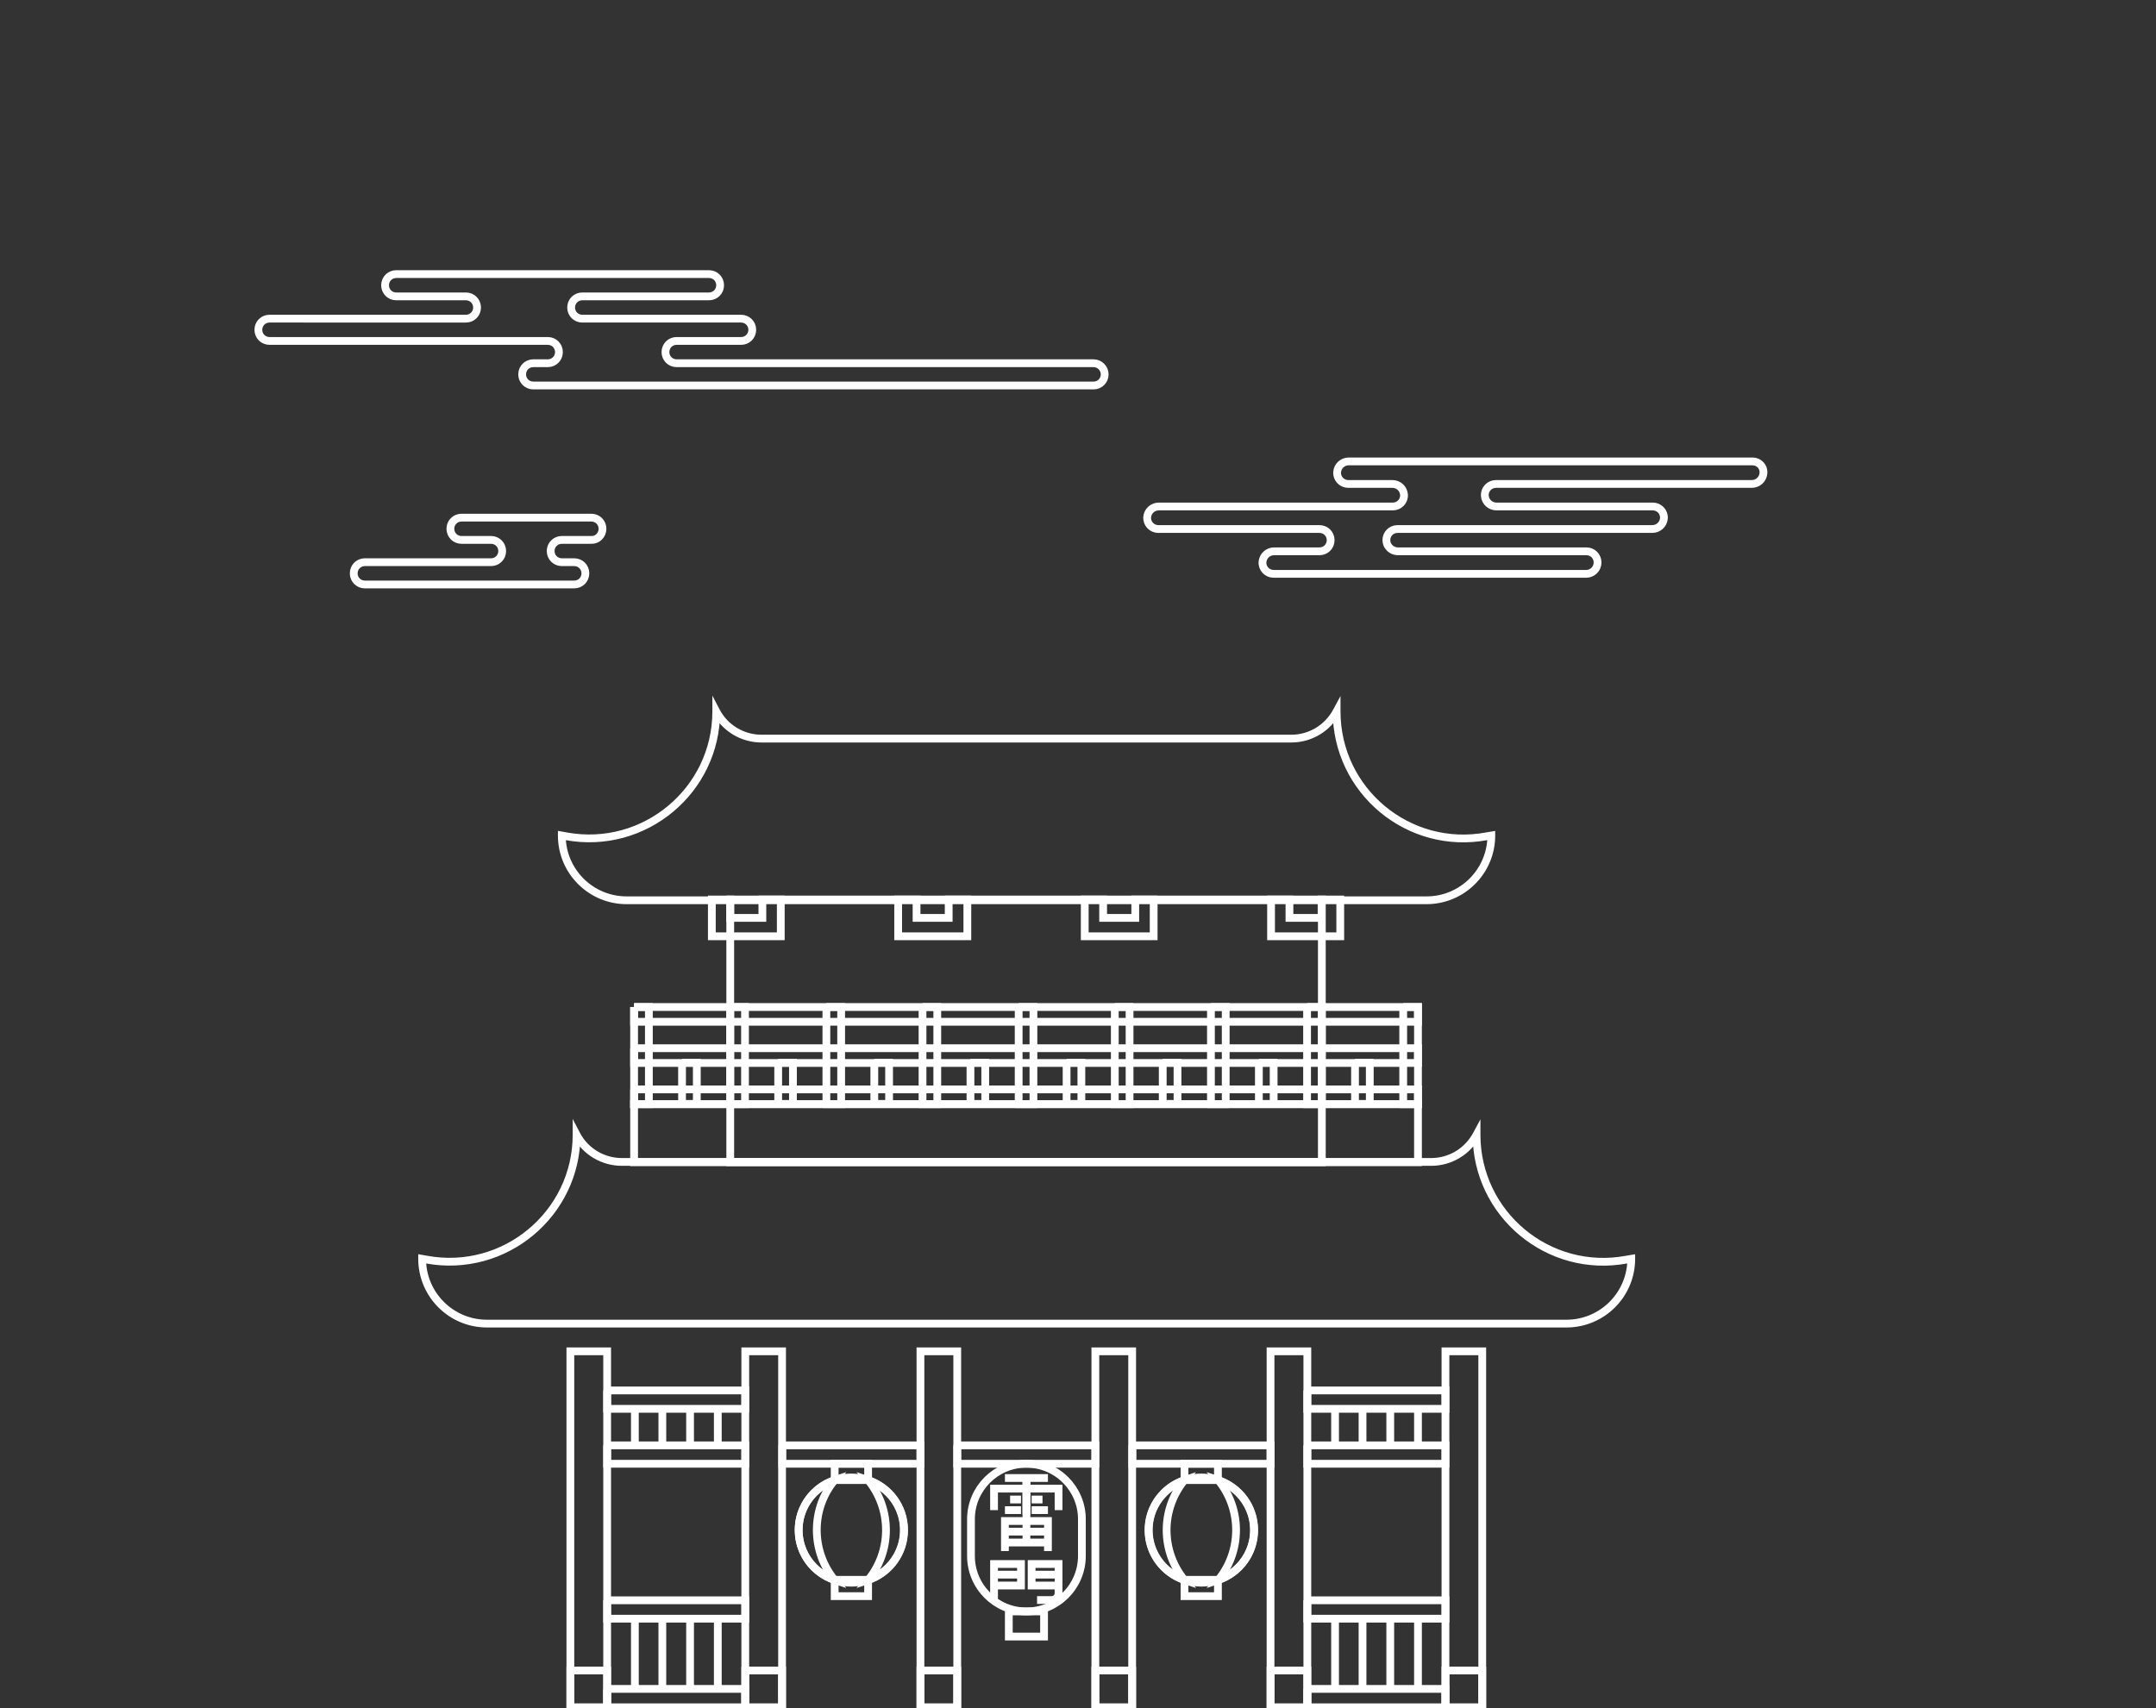 <svg version="1.1" id="Layer_1" xmlns="http://www.w3.org/2000/svg" xmlns:xlink="http://www.w3.org/1999/xlink" x="0px" y="0px" width="832px" height="659.4px" viewBox="0 0 832 659.4" enable-background="new 0 0 832 659.4" xml:space="preserve" data-id="108"><rect x="0" y="0" width="832" height="659.4" fill="#333333" stroke="none"/><rect x="281.8" y="347.2" fill="none" stroke="#FFFFFF" stroke-width="3" stroke-miterlimit="10" width="228.3" height="101.4" class="z-8h27fy_108" style="stroke-dasharray: 659.4px; stroke-dashoffset: 0px;"></rect><rect x="220.1" y="521.6" fill="none" stroke="#FFFFFF" stroke-width="3" stroke-miterlimit="10" width="14.2" height="137.5" class="z-ohg5im_108" style="stroke-dasharray: 303.4px; stroke-dashoffset: 0px;"></rect><rect x="220.1" y="644.8" fill="none" stroke="#FFFFFF" stroke-width="3" stroke-miterlimit="10" width="14.2" height="14.2" class="z-htc18p_108" style="stroke-dasharray: 56.8px; stroke-dashoffset: 0px;"></rect><rect x="287.6" y="521.6" fill="none" stroke="#FFFFFF" stroke-width="3" stroke-miterlimit="10" width="14.2" height="137.5" class="z-fb6y1h_108" style="stroke-dasharray: 303.4px; stroke-dashoffset: 0px;"></rect><rect x="287.6" y="644.8" fill="none" stroke="#FFFFFF" stroke-width="3" stroke-miterlimit="10" width="14.2" height="14.2" class="z-hvqqnu_108" style="stroke-dasharray: 56.8px; stroke-dashoffset: 0px;"></rect><rect x="355.2" y="521.6" fill="none" stroke="#FFFFFF" stroke-width="3" stroke-miterlimit="10" width="14.2" height="137.5" class="z-76g6lw_108" style="stroke-dasharray: 303.4px; stroke-dashoffset: 0px;"></rect><rect x="355.2" y="644.8" fill="none" stroke="#FFFFFF" stroke-width="3" stroke-miterlimit="10" width="14.2" height="14.2" class="z-294kxg_108" style="stroke-dasharray: 56.8px; stroke-dashoffset: 0px;"></rect><rect x="422.7" y="521.6" fill="none" stroke="#FFFFFF" stroke-width="3" stroke-miterlimit="10" width="14.2" height="137.5" class="z-rhn1gl_108" style="stroke-dasharray: 303.4px; stroke-dashoffset: 0px;"></rect><rect x="422.7" y="644.8" fill="none" stroke="#FFFFFF" stroke-width="3" stroke-miterlimit="10" width="14.2" height="14.2" class="z-at1ee6_108" style="stroke-dasharray: 56.8px; stroke-dashoffset: 0px;"></rect><rect x="490.3" y="521.6" fill="none" stroke="#FFFFFF" stroke-width="3" stroke-miterlimit="10" width="14.2" height="137.5" class="z-yaoh9i_108" style="stroke-dasharray: 303.4px; stroke-dashoffset: 0px;"></rect><rect x="490.3" y="644.8" fill="none" stroke="#FFFFFF" stroke-width="3" stroke-miterlimit="10" width="14.2" height="14.2" class="z-g06iky_108" style="stroke-dasharray: 56.8px; stroke-dashoffset: 0px;"></rect><rect x="557.8" y="521.6" fill="none" stroke="#FFFFFF" stroke-width="3" stroke-miterlimit="10" width="14.2" height="137.5" class="z-0hhyh9_108" style="stroke-dasharray: 303.4px; stroke-dashoffset: 0px;"></rect><rect x="557.8" y="644.8" fill="none" stroke="#FFFFFF" stroke-width="3" stroke-miterlimit="10" width="14.2" height="14.2" class="z-g0yx6c_108" style="stroke-dasharray: 56.8px; stroke-dashoffset: 0px;"></rect><rect x="234.3" y="651.9" fill="none" stroke="#FFFFFF" stroke-width="3" stroke-miterlimit="10" width="53.3" height="7.1" class="z-fnymky_108" style="stroke-dasharray: 120.8px; stroke-dashoffset: 0px;"></rect><rect x="234.3" y="536.7" fill="none" stroke="#FFFFFF" stroke-width="3" stroke-miterlimit="10" width="53.3" height="7.1" class="z-ope4se_108" style="stroke-dasharray: 120.8px; stroke-dashoffset: 0px;"></rect><rect x="234.3" y="557.9" fill="none" stroke="#FFFFFF" stroke-width="3" stroke-miterlimit="10" width="53.3" height="7.1" class="z-sclc1b_108" style="stroke-dasharray: 120.8px; stroke-dashoffset: 0px;"></rect><rect x="301.9" y="557.9" fill="none" stroke="#FFFFFF" stroke-width="3" stroke-miterlimit="10" width="53.3" height="7.1" class="z-9hmmli_108" style="stroke-dasharray: 120.8px; stroke-dashoffset: 0px;"></rect><rect x="369.4" y="557.9" fill="none" stroke="#FFFFFF" stroke-width="3" stroke-miterlimit="10" width="53.3" height="7.1" class="z-n97tmd_108" style="stroke-dasharray: 120.8px; stroke-dashoffset: 0px;"></rect><rect x="437" y="557.9" fill="none" stroke="#FFFFFF" stroke-width="3" stroke-miterlimit="10" width="53.3" height="7.1" class="z-squh3i_108" style="stroke-dasharray: 120.8px; stroke-dashoffset: 0px;"></rect><polygon fill="none" stroke="#FFFFFF" stroke-width="3" stroke-miterlimit="10" points="510,347.2 510,354.3 497.6,354.3 	497.6,347.2 490.5,347.2 490.5,361.4 517.2,361.4 517.2,347.2 " class="z-si39zs_108" style="stroke-dasharray: 96px; stroke-dashoffset: 0px;"></polygon><polygon fill="none" stroke="#FFFFFF" stroke-width="3" stroke-miterlimit="10" points="438.1,347.2 438.1,354.3 425.7,354.3 	425.7,347.2 418.6,347.2 418.6,361.4 445.2,361.4 445.2,347.2 " class="z-a7s79d_108" style="stroke-dasharray: 95.8px; stroke-dashoffset: 0px;"></polygon><polygon fill="none" stroke="#FFFFFF" stroke-width="3" stroke-miterlimit="10" points="366.1,347.2 366.1,354.3 353.7,354.3 	353.7,347.2 346.6,347.2 346.6,361.4 373.3,361.4 373.3,347.2 " class="z-cwj9sl_108" style="stroke-dasharray: 96px; stroke-dashoffset: 0px;"></polygon><polygon fill="none" stroke="#FFFFFF" stroke-width="3" stroke-miterlimit="10" points="294.2,347.2 294.2,354.3 281.8,354.3 	281.8,347.2 274.7,347.2 274.7,361.4 301.3,361.4 301.3,347.2 " class="z-r1fy2o_108" style="stroke-dasharray: 95.8px; stroke-dashoffset: 0px;"></polygon><rect x="234.3" y="617.7" fill="none" stroke="#FFFFFF" stroke-width="3" stroke-miterlimit="10" width="53.3" height="7.1" class="z-4nzbos_108" style="stroke-dasharray: 120.8px; stroke-dashoffset: 0px;"></rect><g class="z-cpjgqv_108">	<line fill="none" stroke="#FFFFFF" stroke-width="3" stroke-miterlimit="10" x1="245" y1="624.8" x2="245" y2="651.9" class="z-rbs661_108" style="stroke-dasharray: 27.1px; stroke-dashoffset: 0px;"></line>	<line fill="none" stroke="#FFFFFF" stroke-width="3" stroke-miterlimit="10" x1="255.6" y1="624.8" x2="255.6" y2="651.9" class="z-u6zbby_108" style="stroke-dasharray: 27.1px; stroke-dashoffset: 0px;"></line>	<line fill="none" stroke="#FFFFFF" stroke-width="3" stroke-miterlimit="10" x1="266.3" y1="624.8" x2="266.3" y2="651.9" class="z-h9v7ab_108" style="stroke-dasharray: 27.1px; stroke-dashoffset: 0px;"></line>	<line fill="none" stroke="#FFFFFF" stroke-width="3" stroke-miterlimit="10" x1="277" y1="624.8" x2="277" y2="651.9" class="z-enu8pm_108" style="stroke-dasharray: 27.1px; stroke-dashoffset: 0px;"></line></g><g class="z-zkbgnw_108">	<line fill="none" stroke="#FFFFFF" stroke-width="3" stroke-miterlimit="10" x1="245" y1="543.9" x2="245" y2="557.9" class="z-kgtami_108" style="stroke-dasharray: 14px; stroke-dashoffset: 0px;"></line>	<line fill="none" stroke="#FFFFFF" stroke-width="3" stroke-miterlimit="10" x1="255.6" y1="543.9" x2="255.6" y2="557.9" class="z-miwka6_108" style="stroke-dasharray: 14px; stroke-dashoffset: 0px;"></line>	<line fill="none" stroke="#FFFFFF" stroke-width="3" stroke-miterlimit="10" x1="266.3" y1="543.9" x2="266.3" y2="557.9" class="z-clkeh0_108" style="stroke-dasharray: 14px; stroke-dashoffset: 0px;"></line>	<line fill="none" stroke="#FFFFFF" stroke-width="3" stroke-miterlimit="10" x1="277" y1="543.9" x2="277" y2="557.9" class="z-2w4jl8_108" style="stroke-dasharray: 14px; stroke-dashoffset: 0px;"></line></g><g class="z-xn93ul_108">	<line fill="none" stroke="#FFFFFF" stroke-width="3" stroke-miterlimit="10" x1="515.2" y1="543.9" x2="515.2" y2="557.9" class="z-ujby5g_108" style="stroke-dasharray: 14px; stroke-dashoffset: 0px;"></line>	<line fill="none" stroke="#FFFFFF" stroke-width="3" stroke-miterlimit="10" x1="525.8" y1="543.9" x2="525.8" y2="557.9" class="z-y2eqmp_108" style="stroke-dasharray: 14px; stroke-dashoffset: 0px;"></line>	<line fill="none" stroke="#FFFFFF" stroke-width="3" stroke-miterlimit="10" x1="536.5" y1="543.9" x2="536.5" y2="557.9" class="z-7n91yr_108" style="stroke-dasharray: 14px; stroke-dashoffset: 0px;"></line>	<line fill="none" stroke="#FFFFFF" stroke-width="3" stroke-miterlimit="10" x1="547.2" y1="543.9" x2="547.2" y2="557.9" class="z-pufuqp_108" style="stroke-dasharray: 14px; stroke-dashoffset: 0px;"></line></g><rect x="504.5" y="651.9" fill="none" stroke="#FFFFFF" stroke-width="3" stroke-miterlimit="10" width="53.3" height="7.1" class="z-xbos3q_108" style="stroke-dasharray: 120.8px; stroke-dashoffset: 0px;"></rect><rect x="504.5" y="536.7" fill="none" stroke="#FFFFFF" stroke-width="3" stroke-miterlimit="10" width="53.3" height="7.1" class="z-7g8f67_108" style="stroke-dasharray: 120.8px; stroke-dashoffset: 0px;"></rect><rect x="504.5" y="557.9" fill="none" stroke="#FFFFFF" stroke-width="3" stroke-miterlimit="10" width="53.3" height="7.1" class="z-73w2tr_108" style="stroke-dasharray: 120.8px; stroke-dashoffset: 0px;"></rect><rect x="504.5" y="617.7" fill="none" stroke="#FFFFFF" stroke-width="3" stroke-miterlimit="10" width="53.3" height="7.1" class="z-2r2l16_108" style="stroke-dasharray: 120.8px; stroke-dashoffset: 0px;"></rect><line fill="none" stroke="#FFFFFF" stroke-width="3" stroke-miterlimit="10" x1="515.2" y1="624.8" x2="515.2" y2="651.9" class="z-8bf338_108" style="stroke-dasharray: 27.1px; stroke-dashoffset: 0px;"></line><line fill="none" stroke="#FFFFFF" stroke-width="3" stroke-miterlimit="10" x1="525.8" y1="624.8" x2="525.8" y2="651.9" class="z-7z6u07_108" style="stroke-dasharray: 27.1px; stroke-dashoffset: 0px;"></line><line fill="none" stroke="#FFFFFF" stroke-width="3" stroke-miterlimit="10" x1="536.5" y1="624.8" x2="536.5" y2="651.9" class="z-ot1c49_108" style="stroke-dasharray: 27.1px; stroke-dashoffset: 0px;"></line><line fill="none" stroke="#FFFFFF" stroke-width="3" stroke-miterlimit="10" x1="547.2" y1="624.8" x2="547.2" y2="651.9" class="z-y6g6a2_108" style="stroke-dasharray: 27.1px; stroke-dashoffset: 0px;"></line><rect x="389.3" y="622" fill="none" stroke="#FFFFFF" stroke-width="3" stroke-miterlimit="10" width="13.6" height="9.7" class="z-2p3as8_108" style="stroke-dasharray: 46.6px; stroke-dashoffset: 0px;"></rect><rect x="244.7" y="426.2" fill="none" stroke="#FFFFFF" stroke-width="3" stroke-miterlimit="10" width="302.5" height="22.4" class="z-m6tay3_108" style="stroke-dasharray: 649.8px; stroke-dashoffset: 0px;"></rect><rect x="244.7" y="420.5" fill="none" stroke="#FFFFFF" stroke-width="3" stroke-miterlimit="10" width="302.5" height="5.7" class="z-h2o69x_108" style="stroke-dasharray: 616.4px; stroke-dashoffset: 0px;"></rect><rect x="244.7" y="404.6" fill="none" stroke="#FFFFFF" stroke-width="3" stroke-miterlimit="10" width="302.5" height="5.7" class="z-dntxmm_108" style="stroke-dasharray: 616.4px; stroke-dashoffset: 0px;"></rect><rect x="244.7" y="388.7" fill="none" stroke="#FFFFFF" stroke-width="3" stroke-miterlimit="10" width="302.5" height="5.7" class="z-bjqsd2_108" style="stroke-dasharray: 616.4px; stroke-dashoffset: 0px;"></rect><rect x="244.7" y="388.7" fill="none" stroke="#FFFFFF" stroke-width="3" stroke-miterlimit="10" width="5.7" height="37.5" class="z-4mlaq6_108" style="stroke-dasharray: 86.4px; stroke-dashoffset: 0px;"></rect><rect x="281.8" y="388.7" fill="none" stroke="#FFFFFF" stroke-width="3" stroke-miterlimit="10" width="5.7" height="37.5" class="z-qga04s_108" style="stroke-dasharray: 86.4px; stroke-dashoffset: 0px;"></rect><rect x="318.9" y="388.7" fill="none" stroke="#FFFFFF" stroke-width="3" stroke-miterlimit="10" width="5.7" height="37.5" class="z-rxhumr_108" style="stroke-dasharray: 86.4px; stroke-dashoffset: 0px;"></rect><rect x="356" y="388.7" fill="none" stroke="#FFFFFF" stroke-width="3" stroke-miterlimit="10" width="5.7" height="37.5" class="z-qvj00m_108" style="stroke-dasharray: 86.4px; stroke-dashoffset: 0px;"></rect><rect x="393.1" y="388.7" fill="none" stroke="#FFFFFF" stroke-width="3" stroke-miterlimit="10" width="5.7" height="37.5" class="z-am9keo_108" style="stroke-dasharray: 86.4px; stroke-dashoffset: 0px;"></rect><rect x="430.2" y="388.7" fill="none" stroke="#FFFFFF" stroke-width="3" stroke-miterlimit="10" width="5.7" height="37.5" class="z-dhbxr8_108" style="stroke-dasharray: 86.4px; stroke-dashoffset: 0px;"></rect><rect x="467.3" y="388.7" fill="none" stroke="#FFFFFF" stroke-width="3" stroke-miterlimit="10" width="5.7" height="37.5" class="z-ej2n2x_108" style="stroke-dasharray: 86.4px; stroke-dashoffset: 0px;"></rect><rect x="504.4" y="388.7" fill="none" stroke="#FFFFFF" stroke-width="3" stroke-miterlimit="10" width="5.7" height="37.5" class="z-5b111y_108" style="stroke-dasharray: 86.4px; stroke-dashoffset: 0px;"></rect><rect x="541.5" y="388.7" fill="none" stroke="#FFFFFF" stroke-width="3" stroke-miterlimit="10" width="5.7" height="37.5" class="z-3iqn4q_108" style="stroke-dasharray: 86.4px; stroke-dashoffset: 0px;"></rect><rect x="522.9" y="410.2" fill="none" stroke="#FFFFFF" stroke-width="3" stroke-miterlimit="10" width="5.7" height="15.9" class="z-tl74ez_108" style="stroke-dasharray: 43.2px; stroke-dashoffset: 0px;"></rect><rect x="485.8" y="410.2" fill="none" stroke="#FFFFFF" stroke-width="3" stroke-miterlimit="10" width="5.7" height="15.9" class="z-gchaqx_108" style="stroke-dasharray: 43.2px; stroke-dashoffset: 0px;"></rect><rect x="448.7" y="410.2" fill="none" stroke="#FFFFFF" stroke-width="3" stroke-miterlimit="10" width="5.7" height="15.9" class="z-4hht08_108" style="stroke-dasharray: 43.2px; stroke-dashoffset: 0px;"></rect><rect x="411.6" y="410.2" fill="none" stroke="#FFFFFF" stroke-width="3" stroke-miterlimit="10" width="5.7" height="15.9" class="z-yt40fi_108" style="stroke-dasharray: 43.2px; stroke-dashoffset: 0px;"></rect><rect x="374.5" y="410.2" fill="none" stroke="#FFFFFF" stroke-width="3" stroke-miterlimit="10" width="5.7" height="15.9" class="z-fr7o13_108" style="stroke-dasharray: 43.2px; stroke-dashoffset: 0px;"></rect><rect x="337.4" y="410.2" fill="none" stroke="#FFFFFF" stroke-width="3" stroke-miterlimit="10" width="5.7" height="15.9" class="z-qz72vb_108" style="stroke-dasharray: 43.2px; stroke-dashoffset: 0px;"></rect><rect x="300.3" y="410.2" fill="none" stroke="#FFFFFF" stroke-width="3" stroke-miterlimit="10" width="5.7" height="15.9" class="z-sris1x_108" style="stroke-dasharray: 43.2px; stroke-dashoffset: 0px;"></rect><rect x="263.2" y="410.2" fill="none" stroke="#FFFFFF" stroke-width="3" stroke-miterlimit="10" width="5.7" height="15.9" class="z-il6sd5_108" style="stroke-dasharray: 43.2px; stroke-dashoffset: 0px;"></rect><g class="z-irko9l_108">	<circle fill="none" stroke="#FFFFFF" stroke-width="3" stroke-miterlimit="10" cx="328.5" cy="590.6" r="20.3" class="z-h4qgap_108" style="stroke-dasharray: 127.549px; stroke-dashoffset: 0px;"></circle>	<g class="z-px4zb4_108">		<path fill="none" stroke="#FFFFFF" stroke-width="3" stroke-miterlimit="10" d="M335,609.9c8.1-2.7,13.9-10.3,13.9-19.3			s-5.8-16.6-13.9-19.3c4.3,5.2,6.9,12,6.9,19.3S339.3,604.7,335,609.9z" class="z-52rjxk_108" style="stroke-dasharray: 92.636px; stroke-dashoffset: 0px;"></path>		<path fill="none" stroke="#FFFFFF" stroke-width="3" stroke-miterlimit="10" d="M322.1,571.3c-8.1,2.7-13.9,10.3-13.9,19.3			s5.8,16.6,13.9,19.3c-4.3-5.2-6.9-12-6.9-19.3S317.7,576.6,322.1,571.3z" class="z-vsmz1r_108" style="stroke-dasharray: 92.644px; stroke-dashoffset: 0px;"></path>	</g>	<rect x="322.1" y="565" fill="none" stroke="#FFFFFF" stroke-width="3" stroke-miterlimit="10" width="12.9" height="6.3" class="z-u9wmcy_108" style="stroke-dasharray: 38.4px; stroke-dashoffset: 0px;"></rect>	<rect x="322.1" y="609.8" fill="none" stroke="#FFFFFF" stroke-width="3" stroke-miterlimit="10" width="12.9" height="6.3" class="z-3n58xn_108" style="stroke-dasharray: 38.4px; stroke-dashoffset: 0px;"></rect></g><g class="z-f2jgz5_108">	<circle fill="none" stroke="#FFFFFF" stroke-width="3" stroke-miterlimit="10" cx="463.6" cy="590.6" r="20.3" class="z-txizky_108" style="stroke-dasharray: 127.549px; stroke-dashoffset: 0px;"></circle>	<g class="z-dbgfes_108">		<path fill="none" stroke="#FFFFFF" stroke-width="3" stroke-miterlimit="10" d="M470.1,609.9c8.1-2.7,13.9-10.3,13.9-19.3			s-5.8-16.6-13.9-19.3c4.3,5.2,6.9,12,6.9,19.3S474.4,604.7,470.1,609.9z" class="z-n4frfm_108" style="stroke-dasharray: 92.636px; stroke-dashoffset: 0px;"></path>		<path fill="none" stroke="#FFFFFF" stroke-width="3" stroke-miterlimit="10" d="M457.1,571.3c-8.1,2.7-13.9,10.3-13.9,19.3			s5.8,16.6,13.9,19.3c-4.3-5.2-6.9-12-6.9-19.3S452.8,576.6,457.1,571.3z" class="z-05mvu1_108" style="stroke-dasharray: 92.629px; stroke-dashoffset: 0px;"></path>	</g>	<rect x="457.1" y="565" fill="none" stroke="#FFFFFF" stroke-width="3" stroke-miterlimit="10" width="12.9" height="6.3" class="z-n839xr_108" style="stroke-dasharray: 38.4px; stroke-dashoffset: 0px;"></rect>	<rect x="457.1" y="609.8" fill="none" stroke="#FFFFFF" stroke-width="3" stroke-miterlimit="10" width="12.9" height="6.3" class="z-s93j7f_108" style="stroke-dasharray: 38.4px; stroke-dashoffset: 0px;"></rect></g><path fill="none" stroke="#FFFFFF" stroke-width="3" stroke-miterlimit="10" d="M396.1,622L396.1,622c-11.8,0-21.4-9.6-21.4-21.4	v-14.2c0-11.8,9.6-21.4,21.4-21.4h0c11.8,0,21.4,9.6,21.4,21.4v14.2C417.5,612.4,407.9,622,396.1,622z" class="z-q5y51h_108" style="stroke-dasharray: 162.847px; stroke-dashoffset: 0px;"></path><path fill="none" stroke="#FFFFFF" stroke-width="3" stroke-miterlimit="10" d="M573.7,322.8c-30.1,5.6-57.9-17.5-57.9-48.2v0	c-3.5,6.5-10.2,10.5-17.5,10.5H293.9c-7.3,0-14.1-4-17.5-10.5v0c0,30.6-27.8,53.7-57.9,48.2l-1.7-0.3v0c0,13.8,11.2,25,25,25h308.7	c13.8,0,25-11.2,25-25v0L573.7,322.8z" class="z-8bd81u_108" style="stroke-dasharray: 809.977px; stroke-dashoffset: 0px;"></path><path fill="none" stroke="#FFFFFF" stroke-width="3" stroke-miterlimit="10" d="M627.7,486.2c-30.1,5.6-57.9-17.5-57.9-48.2v0	c-3.5,6.5-10.2,10.5-17.5,10.5H240c-7.3,0-14.1-4-17.5-10.5v0c0,30.6-27.8,53.7-57.9,48.2l-1.7-0.3v0c0,13.8,11.2,25,25,25h416.6	c13.8,0,25-11.2,25-25v0L627.7,486.2z" class="z-nn5me3_108" style="stroke-dasharray: 1025.78px; stroke-dashoffset: 0px;"></path><g class="z-5jhdj3_108">	<line fill="none" stroke="#FFFFFF" stroke-width="3" stroke-miterlimit="10" x1="387.8" y1="570.5" x2="404.4" y2="570.5" class="z-jhccdl_108" style="stroke-dasharray: 16.6px; stroke-dashoffset: 0px;"></line>	<line fill="none" stroke="#FFFFFF" stroke-width="3" stroke-miterlimit="10" x1="398.1" y1="578.8" x2="402.3" y2="578.8" class="z-vm87u9_108" style="stroke-dasharray: 4.2px; stroke-dashoffset: 0px;"></line>	<line fill="none" stroke="#FFFFFF" stroke-width="3" stroke-miterlimit="10" x1="389.8" y1="578.8" x2="394" y2="578.8" class="z-jbzwqi_108" style="stroke-dasharray: 4.2px; stroke-dashoffset: 0px;"></line>	<line fill="none" stroke="#FFFFFF" stroke-width="3" stroke-miterlimit="10" x1="398.1" y1="582.9" x2="404.4" y2="582.9" class="z-7sym5v_108" style="stroke-dasharray: 6.3px; stroke-dashoffset: 0px;"></line>	<line fill="none" stroke="#FFFFFF" stroke-width="3" stroke-miterlimit="10" x1="387.8" y1="582.9" x2="394" y2="582.9" class="z-k2pd1a_108" style="stroke-dasharray: 6.2px; stroke-dashoffset: 0px;"></line>	<line fill="none" stroke="#FFFFFF" stroke-width="3" stroke-miterlimit="10" x1="387.8" y1="591.2" x2="404.4" y2="591.2" class="z-cmlzw5_108" style="stroke-dasharray: 16.6px; stroke-dashoffset: 0px;"></line>	<line fill="none" stroke="#FFFFFF" stroke-width="3" stroke-miterlimit="10" x1="387.8" y1="595.4" x2="404.4" y2="595.4" class="z-m6zys0_108" style="stroke-dasharray: 16.6px; stroke-dashoffset: 0px;"></line>	<line fill="none" stroke="#FFFFFF" stroke-width="3" stroke-miterlimit="10" x1="383.6" y1="607.8" x2="394" y2="607.8" class="z-4w79jf_108" style="stroke-dasharray: 10.4px; stroke-dashoffset: 0px;"></line>	<line fill="none" stroke="#FFFFFF" stroke-width="3" stroke-miterlimit="10" x1="398.1" y1="607.8" x2="408.5" y2="607.8" class="z-fpd8rz_108" style="stroke-dasharray: 10.4px; stroke-dashoffset: 0px;"></line>	<line fill="none" stroke="#FFFFFF" stroke-width="3" stroke-miterlimit="10" x1="396.1" y1="570.5" x2="396.1" y2="595.4" class="z-dr5c09_108" style="stroke-dasharray: 24.9px; stroke-dashoffset: 0px;"></line>	<line fill="none" stroke="#FFFFFF" stroke-width="3" stroke-miterlimit="10" x1="396.1" y1="570.5" x2="396.1" y2="584.6" class="z-0oh2ds_108" style="stroke-dasharray: 14.1px; stroke-dashoffset: 0px;"></line>	<polyline fill="none" stroke="#FFFFFF" stroke-width="3" stroke-miterlimit="10" points="387.8,598.7 387.8,587.1 404.4,587.1 		404.4,598.7 	" class="z-lsagmb_108"></polyline>	<polyline fill="none" stroke="#FFFFFF" stroke-width="3" stroke-miterlimit="10" points="383.6,582.9 383.6,574.6 408.5,574.6 		408.5,582.9 	" class="z-ovxj1m_108"></polyline>	<path fill="none" stroke="#FFFFFF" stroke-width="3" stroke-miterlimit="10" d="M408.5,612h-10.4v-8.3h10.4V615		c0,1.4-1.2,2.6-2.6,2.6h-5.7" class="z-pfuefu_108" style="stroke-dasharray: 50.169px; stroke-dashoffset: 0px;"></path>	<polyline fill="none" stroke="#FFFFFF" stroke-width="3" stroke-miterlimit="10" points="383.6,612 394,612 394,603.7 383.6,603.7 		383.6,617.7 	" class="z-uc1imu_108"></polyline></g><path fill="none" stroke="#FFFFFF" stroke-width="3" stroke-miterlimit="10" d="M232.5,204.1L232.5,204.1c0-2.4-1.9-4.3-4.3-4.3	h-50.1c-2.4,0-4.3,1.9-4.3,4.3v0c0,2.4,1.9,4.3,4.3,4.3h11.4c2.4,0,4.3,1.9,4.3,4.3l0,0c0,2.4-1.9,4.3-4.3,4.3h-48.7	c-2.4,0-4.3,1.9-4.3,4.3l0,0c0,2.4,1.9,4.3,4.3,4.3h80.8c2.4,0,4.3-1.9,4.3-4.3l0,0c0-2.4-1.9-4.3-4.3-4.3h-4.8	c-2.4,0-4.3-1.9-4.3-4.3l0,0c0-2.4,1.9-4.3,4.3-4.3h11.4C230.6,208.5,232.5,206.5,232.5,204.1z" class="z-8p4os9_108" style="stroke-dasharray: 288.427px; stroke-dashoffset: 0px;"></path><path fill="none" stroke="#FFFFFF" stroke-width="3" stroke-miterlimit="10" d="M676.3,178.1H520.5c-2.3,0-4.3,1.7-4.5,4.1	c-0.2,2.5,1.8,4.6,4.3,4.6h17c2.3,0,4.3,1.7,4.5,4.1c0.2,2.5-1.8,4.6-4.3,4.6h-35.9h-54.4c-2.3,0-4.3,1.7-4.5,4.1	c-0.2,2.5,1.8,4.6,4.3,4.6h54.6h7.6c2.4,0,4.3,1.9,4.3,4.3v0c0,2.4-1.9,4.3-4.3,4.3h-17.5c-2.3,0-4.3,1.7-4.5,4.1	c-0.2,2.5,1.8,4.6,4.3,4.6H600h12.1c2.4,0,4.4-1.9,4.4-4.4c0-2.4-1.9-4.3-4.3-4.3c0,0-0.1,0-0.1,0h-72.8c-2.4-0.1-4.3-2-4.3-4.3v0	c0-2.4,1.9-4.3,4.3-4.3h98.3c2.3,0,4.3-1.7,4.5-4.1c0.2-2.5-1.8-4.6-4.3-4.6h-60.3c-2.3,0-4.3-1.7-4.5-4.1c-0.2-2.5,1.8-4.6,4.3-4.6	h88.8h9.9c2.3,0,4.3-1.7,4.5-4.1C680.8,180.2,678.8,178.1,676.3,178.1z" class="z-dfi0vz_108" style="stroke-dasharray: 930.665px; stroke-dashoffset: 0px;"></path><g class="z-4ptdoe_108">	<path fill="none" stroke="#FFFFFF" stroke-width="3" stroke-miterlimit="10" d="M422,140.2H287.4h-26.3c-2.4,0-4.3-1.9-4.3-4.3		s1.9-4.3,4.3-4.3H286c2.4,0,4.3-1.9,4.3-4.3c0-2.4-1.9-4.3-4.3-4.3h-8.1h-53.2c-2.4,0-4.3-1.9-4.3-4.3s1.9-4.3,4.3-4.3h48.9		c2.4,0,4.3-1.9,4.3-4.3c0-2.4-1.9-4.3-4.3-4.3H152.9c-2.4,0-4.3,1.9-4.3,4.3c0,2.4,1.9,4.3,4.3,4.3h26.9c2.4,0,4.3,1.9,4.3,4.3		s-1.9,4.3-4.3,4.3h-31.3H104c-2.4,0-4.3,1.9-4.3,4.3c0,2.4,1.9,4.3,4.3,4.3h54h53.4c2.4,0,4.3,1.9,4.3,4.3s-1.9,4.3-4.3,4.3H211		h-5.2c-2.4,0-4.3,1.9-4.3,4.3c0,2.4,1.9,4.3,4.3,4.3h19.6h7.4h34.1h29.1h22.9h6.3h10.4H422c2.4,0,4.3-1.9,4.3-4.3		C426.3,142.2,424.4,140.2,422,140.2z" class="z-d7372u_108" style="stroke-dasharray: 983.906px; stroke-dashoffset: 0px;"></path></g></svg>